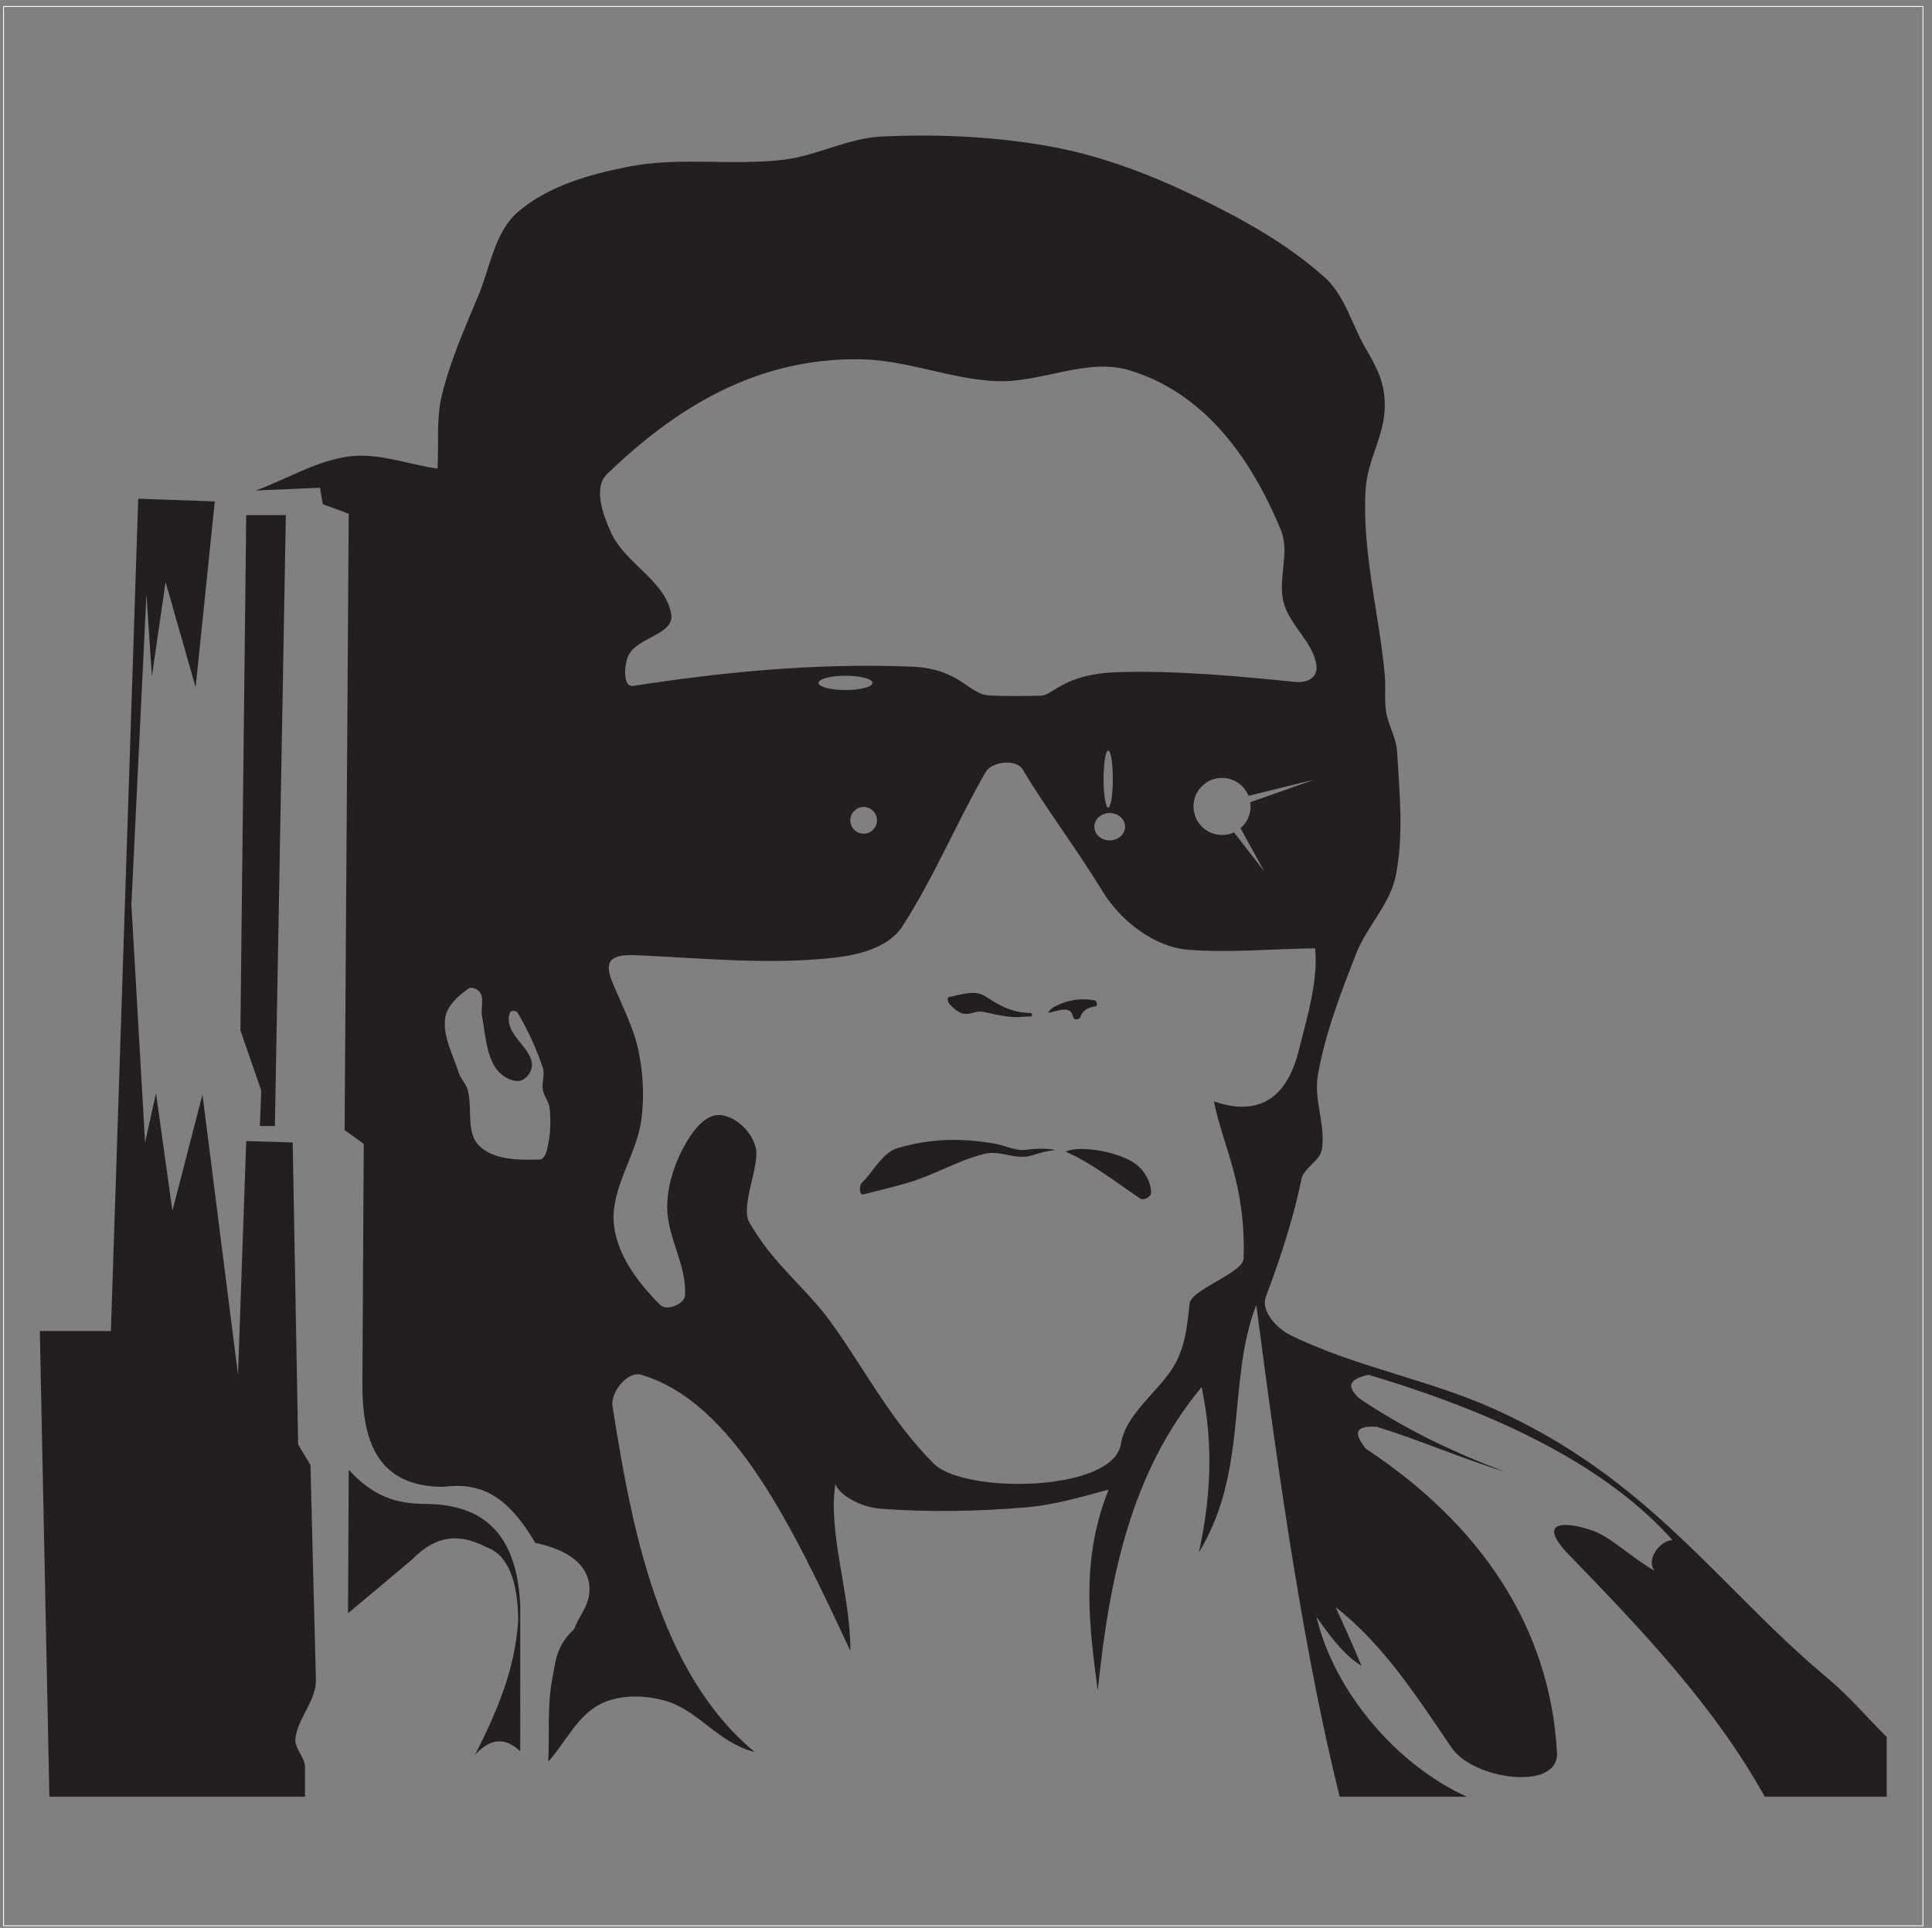 <svg xmlns="http://www.w3.org/2000/svg" xml:space="preserve" width="648" height="646.667"><rect width="100%" height="100%" fill="#808080" stroke="none"/><path d="M8.922 4845.77H4849.41V5.285H8.922Z" style="fill:none;stroke:#fff;stroke-width:2.16;stroke-linecap:butt;stroke-linejoin:miter;stroke-miterlimit:22.926;stroke-dasharray:none;stroke-opacity:1" transform="matrix(.133 0 0 -.133 0 646.667)"/><path d="M2177.18 1849.96c-10.37-2.62-11.08 21.8-3.45 29.3 29.88 29.29 51.15 76.33 91.35 87.89 84.58 24.34 161.11 25.45 247.74 9.91 17.63-3.17 50.07-17.32 69.38-15.08 21.84 2.54 52.42 5.61 79.28 0-49.12-6.7-55.07-15.77-77.13-17.03-38.43-2.19-66.59 16.37-103.84 6.69-68.44-17.77-125.58-53.48-191.88-72.76-35.4-10.3-75.52-19.84-111.45-28.92zM124.535 330.828 100.41 1505.27h179.238l68.938 2099.18 193.027-6.9-48.254-468.78-75.832 265.41-34.472-237.84-13.785 206.82-37.918-782.45 34.468-599.77 27.578 124.09 41.364-296.44 75.832 292.99 89.621-706.62 20.68 589.43 117.195-3.45 13.789-761.77 31.019-51.71 13.79-541.163c1.332-52.305-45.219-96.297-51.704-148.219-3.152-25.234 24.129-46.953 24.129-72.383v-74.867zm753.156 462.645 1.723 361.927c61.742-67.42 119.867-85.68 190.696-86.03 123.27-.6 232.82-49.32 241.89-256.936V445.332c-37.91 36.199-75.83 33.328-113.75-8.617 53.5 106.258 101.23 214.82 108.58 339.523-1.15 98.098-24.69 164.453-81 184.41-84.47 43.732-140.19 15.563-187.86-32.746-53.423-44.808-106.853-89.617-160.279-134.429ZM2687.41 1957.71c65.35-28.66 124.45-75.41 187.92-118.25 8.63-5.82 27.78 4.27 27.59 14.68-.51 27.67-16.05 54.7-37.93 71.64-41.26 31.94-143.46 49.06-177.58 31.93zm691.02-1626.882c-85.35 343.274-148.03 759.852-210.25 1239.932-74.43-190.73-18.47-415.93-144.77-623.897 26.87 124.097 39.8 260.847 6.89 417.077-181.22-218.08-232.89-487.202-261.97-765.217-22.05 165.773-43.38 331.629 27.58 506.697-67.79-18.38-137.7-38.93-207.68-44.79-123.68-10.36-245.19-12.62-367.96-3.47-43.07 3.22-99.96 29.3-113.75 62.05-19.07-125.753 39-280.315 37.92-420.526-147.36 315.616-295.09 627.526-527.38 696.276-34.31 10.16-77.95-43.93-72.39-79.28 47.88-303.85 115.55-670.582 358.48-872.071-92.49 23.559-139.47 102.407-220.6 127.539-53.82 16.668-118.62 18.536-168.9-6.894-58.07-29.367-87.32-96.516-130.99-144.774 3.45 70.09-3.14 141.403 10.35 210.266 8.7 44.418 9.19 81 55.15 124.086 12.64 36.77 43.01 61.867 37.91 110.305-5.37 51.058-50.55 89.047-136.15 106.855-71.48 121.258-138.2 153.358-232.67 141.318-164.816 1.08-204.141 113.71-203.367 261.97 1.152 201.07 2.301 402.14 3.449 603.21l-48.258 34.47c3.446 518.19 6.895 1036.38 10.34 1554.57-21.828 8.04-43.66 16.08-65.492 24.13-2.297 13.79-4.594 27.57-6.895 41.36-54-2.3-108-4.6-162.004-6.89 79.278 28.72 154.122 76.1 237.836 86.17 73.727 8.87 147.071-20.68 220.601-31.02 3.45 60.89-3.67 123.33 10.34 182.68 20.81 88.09 58.4 171.48 93.07 255.08 29.74 71.67 40.97 159.84 99.96 210.26 76.4 65.29 180.58 94.43 279.21 113.75 127.53 24.98 260.45 1.89 389.5 17.23 84.4 10.04 163.26 54.76 248.17 58.6 146.07 6.6 294.16-.1 437.77-27.58 123.13-23.55 242.11-69.63 355.03-124.09 114.85-55.38 229-118.32 324.01-203.36 51.39-46.01 68.66-119.67 103.41-179.24 29.59-50.72 48.26-86.06 48.26-144.77 0-74.09-43.71-136.33-48.26-210.27-9.64-156.78 33.87-312.36 48.26-468.78 2.84-30.91-1.48-62.42 3.44-93.07 5.49-34.12 25.57-65.46 27.58-99.96 6.08-104.38 17.33-211.19-3.45-313.67-14.59-72.01-73.24-128.02-99.96-196.47-38.98-99.86-78.05-201.18-96.51-306.78-10.7-61.21 20.03-124.75 10.34-186.13-4.77-30.23-45.58-45.87-51.7-75.83-19.1-93.33-48.91-187.38-89.63-296.44-13.37-35.83 27.72-79.66 62.05-96.52 163.45-80.25 347.49-111.5 513.59-186.13 393.29-176.71 564.56-448.001 841.05-679.044 53.74-44.91 99.29-98.812 148.94-148.219V330.828h-307.5c-125.01 225.508-306.67 417.289-492.91 609.141-87.13 89.761-7.16 85.201 58.6 62.041 46.92-16.518 95.93-66.631 156.84-101.682-23.85 27.438 13.49 77.707 44.81 77.555-162.36 182.767-429.93 317.057-766.95 417.077-59.95-13.76-47.23-35.6-24.12-58.6 117.76-80.14 241.85-138.16 368.82-186.13-111.94 34.66-215.62 80.29-324.02 113.75-64 3.28-51.27-23.77-27.57-55.15 290.33-191.27 465.51-451.541 482.57-766.943 5.28-97.625-210.12-68.567-265.41 12.062-82.46 120.258-168.74 258.301-292.99 355.035 21.82-47.101 43.65-96.504 65.49-148.218-43.69 26.922-79.3 74.066-113.75 124.089 44.82-189.746 202.71-373.902 379.16-454.027h-320.57zM1603.27 2453.17c-71.63 3.13-77.98-21.27-58.6-68.94 23.15-56.93 52.99-112.18 65.49-172.34 11.94-57.42 15.12-117.74 6.9-175.8-12.67-89.4-78.26-172.15-68.94-261.96 8.07-77.83 61.87-148.05 117.19-203.37 15.69-15.69 60.51 1.99 62.05 24.12 5.27 75.98-45.49 147.9-44.81 224.05.5 56.35 19.91 113.32 48.25 162.01 18.51 31.79 49.57 72.53 86.18 68.94 41.24-4.04 82.27-45.39 89.62-86.17 7.95-44.1-39.25-144.77-17.21-183.77 58.83-104.1 140.91-163.74 203.43-248.94 82.98-113.1 149.93-247.6 261.88-360.09 76.34-76.71 453.08-72.6 472.23 49.98 11.02 70.54 84.58 124.29 125.73 184.1 36.31 52.78 40.91 111.83 47.39 169.57 4.02 35.73 134.81 77.23 136.04 113.17 6.37 186.23-51.2 280.27-74.77 396.62 93.36-31.9 178.33-12.73 213.71 127.54 21.34 84.61 49.98 179.24 41.36 258.52-106.85-1.16-214.03-11.77-320.56-3.45-83.19 6.49-168.63 71.49-213.71 144.77-74.11 120.46-141.08 206.28-203.37 310.22-15.99 26.69-77.48 20.02-93.07-6.89-71.62-123.64-130.29-265.97-210.26-389.51-34.93-53.95-111.89-72.39-175.79-79.27-164.52-17.71-331.05-.33-496.36 6.89zm997.08-154.51c-35.97.29-29.89-8.78-118.96 11.22-21.59 4.85-33.8-9.2-55.17-3.45-10.4 2.8-28.98 18.36-34.48 27.62-2.37 3.99-2.84 12.99 1.72 13.81 29.43 5.28 64.35 18.52 89.65 2.59 30.57-19.24 64.11-42.75 117.24-43.15 2.87-.02 2.87-8.66 0-8.64zm44.82 9.5c-5.17-.71 7.05 11.31 11.64 13.81 30.49 16.59 64.79 24.4 103.87 17.26 4.91-.89 7.95-13.93 3.02-14.67-19.6-2.94-34.35-10.83-39.22-27.62-1.58-5.44-14.62-7.81-16.81-2.59-4.18 9.97-3.99 17.27-15.95 20.71-12.33 3.55-36.28-5.5-46.55-6.9zM1541.23 3518.27c-20.57 45.05-45.96 113.8-10.35 148.22 172.71 166.94 377.49 294.37 641.13 289.54 115.2-2.11 226.13-50.45 341.25-55.15 111.73-4.56 227.21 59.6 334.35 27.58 182.59-54.58 303.66-211.51 382.61-403.3 23.19-56.34-8.58-123.75 6.89-182.68 15.15-57.66 74.59-99.51 82.73-158.56 3.14-22.77-12.36-45.6-55.15-41.37-133.89 13.27-301.1 29.84-451.55 24.13-130.85-4.96-158.21-58.48-187.86-59.04-44.01-.82-83.24-1.76-129.26.45-54.91 2.64-73.43 67.9-197.36 72.82-250.79 9.97-489.42-15.82-702.28-48.7-26.34-4.06-22.98 55.82-10.34 79.29 23.12 42.94 113.9 51.7 106.85 99.96-12.35 84.58-116.18 129.04-151.66 206.81zm636.72-691.35c18.57 0 33.62-15.08 33.62-33.66 0-18.59-15.05-33.67-33.62-33.67-18.56 0-33.61 15.08-33.61 33.67 0 18.58 15.05 33.66 33.61 33.66zm-45.66 331c37.59 0 68.08-8.07 68.08-18.02s-30.49-18.02-68.08-18.02-68.08 8.07-68.08 18.02 30.49 18.02 68.08 18.02zm666.2-346.27c21.42 0 38.78-15.44 38.78-34.47s-17.36-34.47-38.78-34.47c-21.41 0-38.78 15.44-38.78 34.47s17.37 34.47 38.78 34.47zm-3.76 157.69c6.43 0 11.64-32.28 11.64-72.07 0-39.8-5.21-72.08-11.64-72.08-6.42 0-11.63 32.28-11.63 72.08 0 39.79 5.21 72.07 11.63 72.07zm520.24-73.37-166.36-40.88c-10.63 26.48-36.54 45.2-66.82 45.2-39.75 0-71.98-32.24-71.98-71.98 0-39.75 32.23-71.98 71.98-71.98 10.75 0 20.96 2.36 30.12 6.59l76.34-98.28-59.96 108.74c15.59 13.2 25.48 32.91 25.48 54.93 0 3.64-.28 7.2-.8 10.69zM620.895 3563.08h99.96L693.281 2022.3h-37.918l3.45 89.63-52.575 151.67zm560.125-1194.36c9.08 6.39 26-2.16 31.02-12.06 8.59-16.94-.07-38.21 3.45-56.88 8.01-42.44 9.68-88.26 31.02-125.81 11.98-21.07 37.88-39.67 62.05-37.92 18.45 1.34 35.59 26.54 32.74 44.81-5.28 33.88-39.82 56.43-53.42 87.9-5.25 12.14-7 27.51-1.73 39.64 2.52 5.8 15.74 5.43 18.96 0 26.08-44.01 47.85-90.99 63.77-139.6 5.72-17.48-3.07-37.03 0-55.15 2.76-16.31 15.57-30.08 17.23-46.54 3.02-29.74 2.42-60.3-3.45-89.62-2.97-14.88-7.23-39.19-22.4-39.63-51.81-1.54-114.47-1.66-151.66 34.46-34.51 33.52-16.31 95-29.3 141.33-4.37 15.58-17.51 27.65-22.41 43.08-14.16 44.63-39.76 89.64-34.47 136.16 3.62 31.74 32.48 57.44 58.6 75.83" style="fill:#231f20;fill-opacity:1;fill-rule:evenodd;stroke:none" transform="matrix(.133 0 0 -.133 0 646.667)"/></svg>